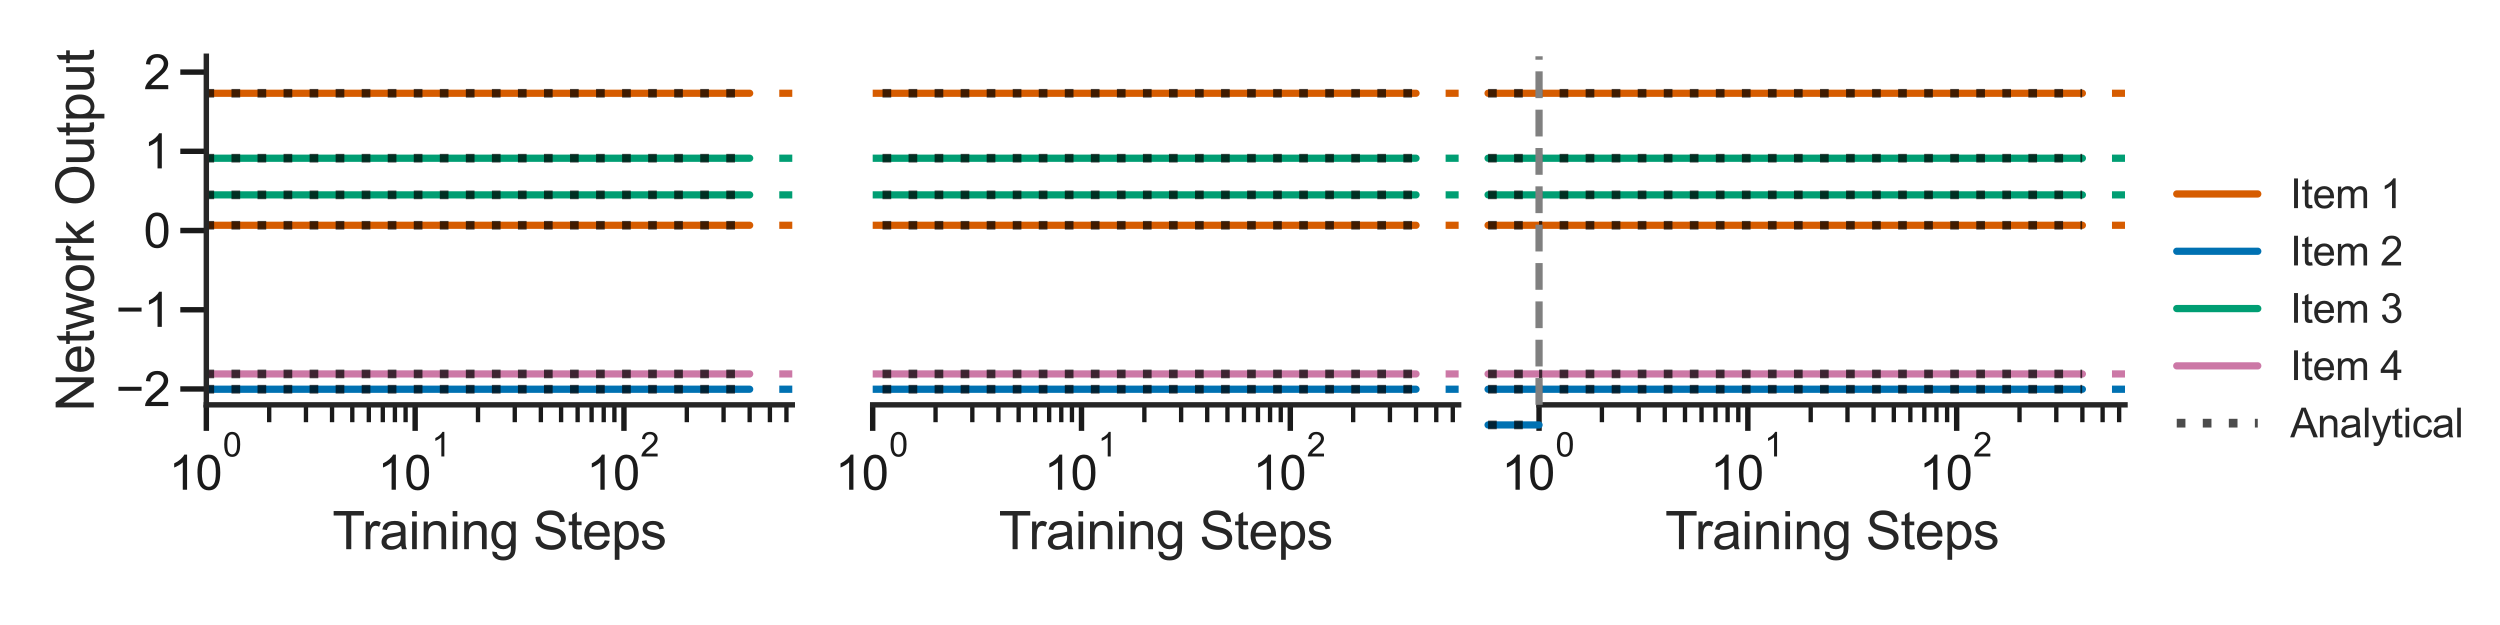 <?xml version="1.0" encoding="utf-8" standalone="no"?>
<!DOCTYPE svg PUBLIC "-//W3C//DTD SVG 1.1//EN"
  "http://www.w3.org/Graphics/SVG/1.1/DTD/svg11.dtd">
<svg xmlns:xlink="http://www.w3.org/1999/xlink" width="864pt" height="216pt" viewBox="0 0 864 216" xmlns="http://www.w3.org/2000/svg" version="1.1">
 <defs>
  <style type="text/css">*{stroke-linejoin: round; stroke-linecap: butt}</style>
 </defs>
 <g id="figure_1">
  <g id="patch_1">
   <path d="M 0 216 
L 864 216 
L 864 0 
L 0 0 
z
" style="fill: #ffffff"/>
  </g>
  <g id="axes_1">
   <g id="patch_2">
    <path d="M 71.31 139.905 
L 273.814 139.905 
L 273.814 19.44 
L 71.31 19.44 
z
" style="fill: #ffffff"/>
   </g>
   <g id="matplotlib.axis_1">
    <g id="xtick_1">
     <g id="line2d_1">
      <defs>
       <path id="mf8fc6a2fca" d="M 0 0 
L 0 9 
" style="stroke: #1a1a1a; stroke-width: 1.875"/>
      </defs>
      <g>
       <use xlink:href="#mf8fc6a2fca" x="71.31" y="139.905" style="fill: #1a1a1a; stroke: #1a1a1a; stroke-width: 1.875"/>
      </g>
     </g>
     <g id="text_1">
      <!-- $\mathdefault{10^{0}}$ -->
      <g style="fill: #1a1a1a" transform="translate(58.358 169.42) scale(0.165 -0.165)">
       <defs>
        <path id="ArialMT-31" d="M 2384 0 
L 1822 0 
L 1822 3584 
Q 1619 3391 1289 3197 
Q 959 3003 697 2906 
L 697 3450 
Q 1169 3672 1522 3987 
Q 1875 4303 2022 4600 
L 2384 4600 
L 2384 0 
z
" transform="scale(0.016)"/>
        <path id="ArialMT-30" d="M 266 2259 
Q 266 3072 433 3567 
Q 600 4063 929 4331 
Q 1259 4600 1759 4600 
Q 2128 4600 2406 4451 
Q 2684 4303 2865 4023 
Q 3047 3744 3150 3342 
Q 3253 2941 3253 2259 
Q 3253 1453 3087 958 
Q 2922 463 2592 192 
Q 2263 -78 1759 -78 
Q 1097 -78 719 397 
Q 266 969 266 2259 
z
M 844 2259 
Q 844 1131 1108 757 
Q 1372 384 1759 384 
Q 2147 384 2411 759 
Q 2675 1134 2675 2259 
Q 2675 3391 2411 3762 
Q 2147 4134 1753 4134 
Q 1366 4134 1134 3806 
Q 844 3388 844 2259 
z
" transform="scale(0.016)"/>
       </defs>
       <use xlink:href="#ArialMT-31" transform="translate(0 0.994)"/>
       <use xlink:href="#ArialMT-30" transform="translate(55.615 0.994)"/>
       <use xlink:href="#ArialMT-30" transform="translate(112.973 70.688) scale(0.7)"/>
      </g>
     </g>
    </g>
    <g id="xtick_2">
     <g id="line2d_2">
      <g>
       <use xlink:href="#mf8fc6a2fca" x="143.474" y="139.905" style="fill: #1a1a1a; stroke: #1a1a1a; stroke-width: 1.875"/>
      </g>
     </g>
     <g id="text_2">
      <!-- $\mathdefault{10^{1}}$ -->
      <g style="fill: #1a1a1a" transform="translate(130.521 169.42) scale(0.165 -0.165)">
       <use xlink:href="#ArialMT-31" transform="translate(0 0.994)"/>
       <use xlink:href="#ArialMT-30" transform="translate(55.615 0.994)"/>
       <use xlink:href="#ArialMT-31" transform="translate(112.973 70.688) scale(0.7)"/>
      </g>
     </g>
    </g>
    <g id="xtick_3">
     <g id="line2d_3">
      <g>
       <use xlink:href="#mf8fc6a2fca" x="215.637" y="139.905" style="fill: #1a1a1a; stroke: #1a1a1a; stroke-width: 1.875"/>
      </g>
     </g>
     <g id="text_3">
      <!-- $\mathdefault{10^{2}}$ -->
      <g style="fill: #1a1a1a" transform="translate(202.685 169.42) scale(0.165 -0.165)">
       <defs>
        <path id="ArialMT-32" d="M 3222 541 
L 3222 0 
L 194 0 
Q 188 203 259 391 
Q 375 700 629 1000 
Q 884 1300 1366 1694 
Q 2113 2306 2375 2664 
Q 2638 3022 2638 3341 
Q 2638 3675 2398 3904 
Q 2159 4134 1775 4134 
Q 1369 4134 1125 3890 
Q 881 3647 878 3216 
L 300 3275 
Q 359 3922 746 4261 
Q 1134 4600 1788 4600 
Q 2447 4600 2831 4234 
Q 3216 3869 3216 3328 
Q 3216 3053 3103 2787 
Q 2991 2522 2730 2228 
Q 2469 1934 1863 1422 
Q 1356 997 1212 845 
Q 1069 694 975 541 
L 3222 541 
z
" transform="scale(0.016)"/>
       </defs>
       <use xlink:href="#ArialMT-31" transform="translate(0 0.994)"/>
       <use xlink:href="#ArialMT-30" transform="translate(55.615 0.994)"/>
       <use xlink:href="#ArialMT-32" transform="translate(112.973 70.688) scale(0.7)"/>
      </g>
     </g>
    </g>
    <g id="xtick_4">
     <g id="line2d_4">
      <defs>
       <path id="m75730d69ac" d="M 0 0 
L 0 6 
" style="stroke: #1a1a1a; stroke-width: 1.5"/>
      </defs>
      <g>
       <use xlink:href="#m75730d69ac" x="93.033" y="139.905" style="fill: #1a1a1a; stroke: #1a1a1a; stroke-width: 1.5"/>
      </g>
     </g>
    </g>
    <g id="xtick_5">
     <g id="line2d_5">
      <g>
       <use xlink:href="#m75730d69ac" x="105.741" y="139.905" style="fill: #1a1a1a; stroke: #1a1a1a; stroke-width: 1.5"/>
      </g>
     </g>
    </g>
    <g id="xtick_6">
     <g id="line2d_6">
      <g>
       <use xlink:href="#m75730d69ac" x="114.757" y="139.905" style="fill: #1a1a1a; stroke: #1a1a1a; stroke-width: 1.5"/>
      </g>
     </g>
    </g>
    <g id="xtick_7">
     <g id="line2d_7">
      <g>
       <use xlink:href="#m75730d69ac" x="121.75" y="139.905" style="fill: #1a1a1a; stroke: #1a1a1a; stroke-width: 1.5"/>
      </g>
     </g>
    </g>
    <g id="xtick_8">
     <g id="line2d_8">
      <g>
       <use xlink:href="#m75730d69ac" x="127.464" y="139.905" style="fill: #1a1a1a; stroke: #1a1a1a; stroke-width: 1.5"/>
      </g>
     </g>
    </g>
    <g id="xtick_9">
     <g id="line2d_9">
      <g>
       <use xlink:href="#m75730d69ac" x="132.295" y="139.905" style="fill: #1a1a1a; stroke: #1a1a1a; stroke-width: 1.5"/>
      </g>
     </g>
    </g>
    <g id="xtick_10">
     <g id="line2d_10">
      <g>
       <use xlink:href="#m75730d69ac" x="136.48" y="139.905" style="fill: #1a1a1a; stroke: #1a1a1a; stroke-width: 1.5"/>
      </g>
     </g>
    </g>
    <g id="xtick_11">
     <g id="line2d_11">
      <g>
       <use xlink:href="#m75730d69ac" x="140.172" y="139.905" style="fill: #1a1a1a; stroke: #1a1a1a; stroke-width: 1.5"/>
      </g>
     </g>
    </g>
    <g id="xtick_12">
     <g id="line2d_12">
      <g>
       <use xlink:href="#m75730d69ac" x="165.197" y="139.905" style="fill: #1a1a1a; stroke: #1a1a1a; stroke-width: 1.5"/>
      </g>
     </g>
    </g>
    <g id="xtick_13">
     <g id="line2d_13">
      <g>
       <use xlink:href="#m75730d69ac" x="177.905" y="139.905" style="fill: #1a1a1a; stroke: #1a1a1a; stroke-width: 1.5"/>
      </g>
     </g>
    </g>
    <g id="xtick_14">
     <g id="line2d_14">
      <g>
       <use xlink:href="#m75730d69ac" x="186.921" y="139.905" style="fill: #1a1a1a; stroke: #1a1a1a; stroke-width: 1.5"/>
      </g>
     </g>
    </g>
    <g id="xtick_15">
     <g id="line2d_15">
      <g>
       <use xlink:href="#m75730d69ac" x="193.914" y="139.905" style="fill: #1a1a1a; stroke: #1a1a1a; stroke-width: 1.5"/>
      </g>
     </g>
    </g>
    <g id="xtick_16">
     <g id="line2d_16">
      <g>
       <use xlink:href="#m75730d69ac" x="199.628" y="139.905" style="fill: #1a1a1a; stroke: #1a1a1a; stroke-width: 1.5"/>
      </g>
     </g>
    </g>
    <g id="xtick_17">
     <g id="line2d_17">
      <g>
       <use xlink:href="#m75730d69ac" x="204.459" y="139.905" style="fill: #1a1a1a; stroke: #1a1a1a; stroke-width: 1.5"/>
      </g>
     </g>
    </g>
    <g id="xtick_18">
     <g id="line2d_18">
      <g>
       <use xlink:href="#m75730d69ac" x="208.644" y="139.905" style="fill: #1a1a1a; stroke: #1a1a1a; stroke-width: 1.5"/>
      </g>
     </g>
    </g>
    <g id="xtick_19">
     <g id="line2d_19">
      <g>
       <use xlink:href="#m75730d69ac" x="212.335" y="139.905" style="fill: #1a1a1a; stroke: #1a1a1a; stroke-width: 1.5"/>
      </g>
     </g>
    </g>
    <g id="xtick_20">
     <g id="line2d_20">
      <g>
       <use xlink:href="#m75730d69ac" x="237.361" y="139.905" style="fill: #1a1a1a; stroke: #1a1a1a; stroke-width: 1.5"/>
      </g>
     </g>
    </g>
    <g id="xtick_21">
     <g id="line2d_21">
      <g>
       <use xlink:href="#m75730d69ac" x="250.068" y="139.905" style="fill: #1a1a1a; stroke: #1a1a1a; stroke-width: 1.5"/>
      </g>
     </g>
    </g>
    <g id="xtick_22">
     <g id="line2d_22">
      <g>
       <use xlink:href="#m75730d69ac" x="259.084" y="139.905" style="fill: #1a1a1a; stroke: #1a1a1a; stroke-width: 1.5"/>
      </g>
     </g>
    </g>
    <g id="xtick_23">
     <g id="line2d_23">
      <g>
       <use xlink:href="#m75730d69ac" x="266.078" y="139.905" style="fill: #1a1a1a; stroke: #1a1a1a; stroke-width: 1.5"/>
      </g>
     </g>
    </g>
    <g id="xtick_24">
     <g id="line2d_24">
      <g>
       <use xlink:href="#m75730d69ac" x="271.792" y="139.905" style="fill: #1a1a1a; stroke: #1a1a1a; stroke-width: 1.5"/>
      </g>
     </g>
    </g>
    <g id="text_4">
     <!-- Training Steps -->
     <g style="fill: #262626" transform="translate(114.874 189.803) scale(0.18 -0.18)">
      <defs>
       <path id="ArialMT-54" d="M 1659 0 
L 1659 4041 
L 150 4041 
L 150 4581 
L 3781 4581 
L 3781 4041 
L 2266 4041 
L 2266 0 
L 1659 0 
z
" transform="scale(0.016)"/>
       <path id="ArialMT-72" d="M 416 0 
L 416 3319 
L 922 3319 
L 922 2816 
Q 1116 3169 1280 3281 
Q 1444 3394 1641 3394 
Q 1925 3394 2219 3213 
L 2025 2691 
Q 1819 2813 1613 2813 
Q 1428 2813 1281 2702 
Q 1134 2591 1072 2394 
Q 978 2094 978 1738 
L 978 0 
L 416 0 
z
" transform="scale(0.016)"/>
       <path id="ArialMT-61" d="M 2588 409 
Q 2275 144 1986 34 
Q 1697 -75 1366 -75 
Q 819 -75 525 192 
Q 231 459 231 875 
Q 231 1119 342 1320 
Q 453 1522 633 1644 
Q 813 1766 1038 1828 
Q 1203 1872 1538 1913 
Q 2219 1994 2541 2106 
Q 2544 2222 2544 2253 
Q 2544 2597 2384 2738 
Q 2169 2928 1744 2928 
Q 1347 2928 1158 2789 
Q 969 2650 878 2297 
L 328 2372 
Q 403 2725 575 2942 
Q 747 3159 1072 3276 
Q 1397 3394 1825 3394 
Q 2250 3394 2515 3294 
Q 2781 3194 2906 3042 
Q 3031 2891 3081 2659 
Q 3109 2516 3109 2141 
L 3109 1391 
Q 3109 606 3145 398 
Q 3181 191 3288 0 
L 2700 0 
Q 2613 175 2588 409 
z
M 2541 1666 
Q 2234 1541 1622 1453 
Q 1275 1403 1131 1340 
Q 988 1278 909 1158 
Q 831 1038 831 891 
Q 831 666 1001 516 
Q 1172 366 1500 366 
Q 1825 366 2078 508 
Q 2331 650 2450 897 
Q 2541 1088 2541 1459 
L 2541 1666 
z
" transform="scale(0.016)"/>
       <path id="ArialMT-69" d="M 425 3934 
L 425 4581 
L 988 4581 
L 988 3934 
L 425 3934 
z
M 425 0 
L 425 3319 
L 988 3319 
L 988 0 
L 425 0 
z
" transform="scale(0.016)"/>
       <path id="ArialMT-6e" d="M 422 0 
L 422 3319 
L 928 3319 
L 928 2847 
Q 1294 3394 1984 3394 
Q 2284 3394 2536 3286 
Q 2788 3178 2913 3003 
Q 3038 2828 3088 2588 
Q 3119 2431 3119 2041 
L 3119 0 
L 2556 0 
L 2556 2019 
Q 2556 2363 2490 2533 
Q 2425 2703 2258 2804 
Q 2091 2906 1866 2906 
Q 1506 2906 1245 2678 
Q 984 2450 984 1813 
L 984 0 
L 422 0 
z
" transform="scale(0.016)"/>
       <path id="ArialMT-67" d="M 319 -275 
L 866 -356 
Q 900 -609 1056 -725 
Q 1266 -881 1628 -881 
Q 2019 -881 2231 -725 
Q 2444 -569 2519 -288 
Q 2563 -116 2559 434 
Q 2191 0 1641 0 
Q 956 0 581 494 
Q 206 988 206 1678 
Q 206 2153 378 2554 
Q 550 2956 876 3175 
Q 1203 3394 1644 3394 
Q 2231 3394 2613 2919 
L 2613 3319 
L 3131 3319 
L 3131 450 
Q 3131 -325 2973 -648 
Q 2816 -972 2473 -1159 
Q 2131 -1347 1631 -1347 
Q 1038 -1347 672 -1080 
Q 306 -813 319 -275 
z
M 784 1719 
Q 784 1066 1043 766 
Q 1303 466 1694 466 
Q 2081 466 2343 764 
Q 2606 1063 2606 1700 
Q 2606 2309 2336 2618 
Q 2066 2928 1684 2928 
Q 1309 2928 1046 2623 
Q 784 2319 784 1719 
z
" transform="scale(0.016)"/>
       <path id="ArialMT-20" transform="scale(0.016)"/>
       <path id="ArialMT-53" d="M 288 1472 
L 859 1522 
Q 900 1178 1048 958 
Q 1197 738 1509 602 
Q 1822 466 2213 466 
Q 2559 466 2825 569 
Q 3091 672 3220 851 
Q 3350 1031 3350 1244 
Q 3350 1459 3225 1620 
Q 3100 1781 2813 1891 
Q 2628 1963 1997 2114 
Q 1366 2266 1113 2400 
Q 784 2572 623 2826 
Q 463 3081 463 3397 
Q 463 3744 659 4045 
Q 856 4347 1234 4503 
Q 1613 4659 2075 4659 
Q 2584 4659 2973 4495 
Q 3363 4331 3572 4012 
Q 3781 3694 3797 3291 
L 3216 3247 
Q 3169 3681 2898 3903 
Q 2628 4125 2100 4125 
Q 1550 4125 1298 3923 
Q 1047 3722 1047 3438 
Q 1047 3191 1225 3031 
Q 1400 2872 2139 2705 
Q 2878 2538 3153 2413 
Q 3553 2228 3743 1945 
Q 3934 1663 3934 1294 
Q 3934 928 3725 604 
Q 3516 281 3123 101 
Q 2731 -78 2241 -78 
Q 1619 -78 1198 103 
Q 778 284 539 648 
Q 300 1013 288 1472 
z
" transform="scale(0.016)"/>
       <path id="ArialMT-74" d="M 1650 503 
L 1731 6 
Q 1494 -44 1306 -44 
Q 1000 -44 831 53 
Q 663 150 594 308 
Q 525 466 525 972 
L 525 2881 
L 113 2881 
L 113 3319 
L 525 3319 
L 525 4141 
L 1084 4478 
L 1084 3319 
L 1650 3319 
L 1650 2881 
L 1084 2881 
L 1084 941 
Q 1084 700 1114 631 
Q 1144 563 1211 522 
Q 1278 481 1403 481 
Q 1497 481 1650 503 
z
" transform="scale(0.016)"/>
       <path id="ArialMT-65" d="M 2694 1069 
L 3275 997 
Q 3138 488 2766 206 
Q 2394 -75 1816 -75 
Q 1088 -75 661 373 
Q 234 822 234 1631 
Q 234 2469 665 2931 
Q 1097 3394 1784 3394 
Q 2450 3394 2872 2941 
Q 3294 2488 3294 1666 
Q 3294 1616 3291 1516 
L 816 1516 
Q 847 969 1125 678 
Q 1403 388 1819 388 
Q 2128 388 2347 550 
Q 2566 713 2694 1069 
z
M 847 1978 
L 2700 1978 
Q 2663 2397 2488 2606 
Q 2219 2931 1791 2931 
Q 1403 2931 1139 2672 
Q 875 2413 847 1978 
z
" transform="scale(0.016)"/>
       <path id="ArialMT-70" d="M 422 -1272 
L 422 3319 
L 934 3319 
L 934 2888 
Q 1116 3141 1344 3267 
Q 1572 3394 1897 3394 
Q 2322 3394 2647 3175 
Q 2972 2956 3137 2557 
Q 3303 2159 3303 1684 
Q 3303 1175 3120 767 
Q 2938 359 2589 142 
Q 2241 -75 1856 -75 
Q 1575 -75 1351 44 
Q 1128 163 984 344 
L 984 -1272 
L 422 -1272 
z
M 931 1641 
Q 931 1000 1190 694 
Q 1450 388 1819 388 
Q 2194 388 2461 705 
Q 2728 1022 2728 1688 
Q 2728 2322 2467 2637 
Q 2206 2953 1844 2953 
Q 1484 2953 1207 2617 
Q 931 2281 931 1641 
z
" transform="scale(0.016)"/>
       <path id="ArialMT-73" d="M 197 991 
L 753 1078 
Q 800 744 1014 566 
Q 1228 388 1613 388 
Q 2000 388 2187 545 
Q 2375 703 2375 916 
Q 2375 1106 2209 1216 
Q 2094 1291 1634 1406 
Q 1016 1563 777 1677 
Q 538 1791 414 1992 
Q 291 2194 291 2438 
Q 291 2659 392 2848 
Q 494 3038 669 3163 
Q 800 3259 1026 3326 
Q 1253 3394 1513 3394 
Q 1903 3394 2198 3281 
Q 2494 3169 2634 2976 
Q 2775 2784 2828 2463 
L 2278 2388 
Q 2241 2644 2061 2787 
Q 1881 2931 1553 2931 
Q 1166 2931 1000 2803 
Q 834 2675 834 2503 
Q 834 2394 903 2306 
Q 972 2216 1119 2156 
Q 1203 2125 1616 2013 
Q 2213 1853 2448 1751 
Q 2684 1650 2818 1456 
Q 2953 1263 2953 975 
Q 2953 694 2789 445 
Q 2625 197 2315 61 
Q 2006 -75 1616 -75 
Q 969 -75 630 194 
Q 291 463 197 991 
z
" transform="scale(0.016)"/>
      </defs>
      <use xlink:href="#ArialMT-54"/>
      <use xlink:href="#ArialMT-72" x="57.334"/>
      <use xlink:href="#ArialMT-61" x="90.635"/>
      <use xlink:href="#ArialMT-69" x="146.25"/>
      <use xlink:href="#ArialMT-6e" x="168.467"/>
      <use xlink:href="#ArialMT-69" x="224.082"/>
      <use xlink:href="#ArialMT-6e" x="246.299"/>
      <use xlink:href="#ArialMT-67" x="301.914"/>
      <use xlink:href="#ArialMT-20" x="357.529"/>
      <use xlink:href="#ArialMT-53" x="385.312"/>
      <use xlink:href="#ArialMT-74" x="452.012"/>
      <use xlink:href="#ArialMT-65" x="479.795"/>
      <use xlink:href="#ArialMT-70" x="535.41"/>
      <use xlink:href="#ArialMT-73" x="591.025"/>
     </g>
    </g>
   </g>
   <g id="matplotlib.axis_2">
    <g id="ytick_1">
     <g id="line2d_25">
      <defs>
       <path id="m8d10bce11f" d="M 0 0 
L -9 0 
" style="stroke: #1a1a1a; stroke-width: 1.875"/>
      </defs>
      <g>
       <use xlink:href="#m8d10bce11f" x="71.31" y="134.429" style="fill: #1a1a1a; stroke: #1a1a1a; stroke-width: 1.875"/>
      </g>
     </g>
     <g id="text_5">
      <!-- −2 -->
      <g style="fill: #1a1a1a" transform="translate(39.997 140.334) scale(0.165 -0.165)">
       <defs>
        <path id="ArialMT-2212" d="M 3381 1997 
L 356 1997 
L 356 2522 
L 3381 2522 
L 3381 1997 
z
" transform="scale(0.016)"/>
       </defs>
       <use xlink:href="#ArialMT-2212"/>
       <use xlink:href="#ArialMT-32" x="58.398"/>
      </g>
     </g>
    </g>
    <g id="ytick_2">
     <g id="line2d_26">
      <g>
       <use xlink:href="#m8d10bce11f" x="71.31" y="107.051" style="fill: #1a1a1a; stroke: #1a1a1a; stroke-width: 1.875"/>
      </g>
     </g>
     <g id="text_6">
      <!-- −1 -->
      <g style="fill: #1a1a1a" transform="translate(39.997 112.956) scale(0.165 -0.165)">
       <use xlink:href="#ArialMT-2212"/>
       <use xlink:href="#ArialMT-31" x="58.398"/>
      </g>
     </g>
    </g>
    <g id="ytick_3">
     <g id="line2d_27">
      <g>
       <use xlink:href="#m8d10bce11f" x="71.31" y="79.672" style="fill: #1a1a1a; stroke: #1a1a1a; stroke-width: 1.875"/>
      </g>
     </g>
     <g id="text_7">
      <!-- 0 -->
      <g style="fill: #1a1a1a" transform="translate(49.634 85.577) scale(0.165 -0.165)">
       <use xlink:href="#ArialMT-30"/>
      </g>
     </g>
    </g>
    <g id="ytick_4">
     <g id="line2d_28">
      <g>
       <use xlink:href="#m8d10bce11f" x="71.31" y="52.294" style="fill: #1a1a1a; stroke: #1a1a1a; stroke-width: 1.875"/>
      </g>
     </g>
     <g id="text_8">
      <!-- 1 -->
      <g style="fill: #1a1a1a" transform="translate(49.634 58.199) scale(0.165 -0.165)">
       <use xlink:href="#ArialMT-31"/>
      </g>
     </g>
    </g>
    <g id="ytick_5">
     <g id="line2d_29">
      <g>
       <use xlink:href="#m8d10bce11f" x="71.31" y="24.916" style="fill: #1a1a1a; stroke: #1a1a1a; stroke-width: 1.875"/>
      </g>
     </g>
     <g id="text_9">
      <!-- 2 -->
      <g style="fill: #1a1a1a" transform="translate(49.634 30.821) scale(0.165 -0.165)">
       <use xlink:href="#ArialMT-32"/>
      </g>
     </g>
    </g>
    <g id="text_10">
     <!-- Network Output -->
     <g style="fill: #262626" transform="translate(32.42 142.194) rotate(-90) scale(0.18 -0.18)">
      <defs>
       <path id="ArialMT-4e" d="M 488 0 
L 488 4581 
L 1109 4581 
L 3516 984 
L 3516 4581 
L 4097 4581 
L 4097 0 
L 3475 0 
L 1069 3600 
L 1069 0 
L 488 0 
z
" transform="scale(0.016)"/>
       <path id="ArialMT-77" d="M 1034 0 
L 19 3319 
L 600 3319 
L 1128 1403 
L 1325 691 
Q 1338 744 1497 1375 
L 2025 3319 
L 2603 3319 
L 3100 1394 
L 3266 759 
L 3456 1400 
L 4025 3319 
L 4572 3319 
L 3534 0 
L 2950 0 
L 2422 1988 
L 2294 2553 
L 1622 0 
L 1034 0 
z
" transform="scale(0.016)"/>
       <path id="ArialMT-6f" d="M 213 1659 
Q 213 2581 725 3025 
Q 1153 3394 1769 3394 
Q 2453 3394 2887 2945 
Q 3322 2497 3322 1706 
Q 3322 1066 3130 698 
Q 2938 331 2570 128 
Q 2203 -75 1769 -75 
Q 1072 -75 642 372 
Q 213 819 213 1659 
z
M 791 1659 
Q 791 1022 1069 705 
Q 1347 388 1769 388 
Q 2188 388 2466 706 
Q 2744 1025 2744 1678 
Q 2744 2294 2464 2611 
Q 2184 2928 1769 2928 
Q 1347 2928 1069 2612 
Q 791 2297 791 1659 
z
" transform="scale(0.016)"/>
       <path id="ArialMT-6b" d="M 425 0 
L 425 4581 
L 988 4581 
L 988 1969 
L 2319 3319 
L 3047 3319 
L 1778 2088 
L 3175 0 
L 2481 0 
L 1384 1697 
L 988 1316 
L 988 0 
L 425 0 
z
" transform="scale(0.016)"/>
       <path id="ArialMT-4f" d="M 309 2231 
Q 309 3372 921 4017 
Q 1534 4663 2503 4663 
Q 3138 4663 3647 4359 
Q 4156 4056 4423 3514 
Q 4691 2972 4691 2284 
Q 4691 1588 4409 1038 
Q 4128 488 3612 205 
Q 3097 -78 2500 -78 
Q 1853 -78 1343 234 
Q 834 547 571 1087 
Q 309 1628 309 2231 
z
M 934 2222 
Q 934 1394 1379 917 
Q 1825 441 2497 441 
Q 3181 441 3623 922 
Q 4066 1403 4066 2288 
Q 4066 2847 3877 3264 
Q 3688 3681 3323 3911 
Q 2959 4141 2506 4141 
Q 1863 4141 1398 3698 
Q 934 3256 934 2222 
z
" transform="scale(0.016)"/>
       <path id="ArialMT-75" d="M 2597 0 
L 2597 488 
Q 2209 -75 1544 -75 
Q 1250 -75 995 37 
Q 741 150 617 320 
Q 494 491 444 738 
Q 409 903 409 1263 
L 409 3319 
L 972 3319 
L 972 1478 
Q 972 1038 1006 884 
Q 1059 663 1231 536 
Q 1403 409 1656 409 
Q 1909 409 2131 539 
Q 2353 669 2445 892 
Q 2538 1116 2538 1541 
L 2538 3319 
L 3100 3319 
L 3100 0 
L 2597 0 
z
" transform="scale(0.016)"/>
      </defs>
      <use xlink:href="#ArialMT-4e"/>
      <use xlink:href="#ArialMT-65" x="72.217"/>
      <use xlink:href="#ArialMT-74" x="127.832"/>
      <use xlink:href="#ArialMT-77" x="155.615"/>
      <use xlink:href="#ArialMT-6f" x="227.832"/>
      <use xlink:href="#ArialMT-72" x="283.447"/>
      <use xlink:href="#ArialMT-6b" x="316.748"/>
      <use xlink:href="#ArialMT-20" x="366.748"/>
      <use xlink:href="#ArialMT-4f" x="394.531"/>
      <use xlink:href="#ArialMT-75" x="472.314"/>
      <use xlink:href="#ArialMT-74" x="527.93"/>
      <use xlink:href="#ArialMT-70" x="555.713"/>
      <use xlink:href="#ArialMT-75" x="611.328"/>
      <use xlink:href="#ArialMT-74" x="666.943"/>
     </g>
    </g>
   </g>
   <g id="PathCollection_1">
    <defs>
     <path id="m798f738003" d="M 4.5 0 
L -4.5 -0 
" style="stroke: #d65c00; stroke-width: 2.5"/>
    </defs>
    <g clip-path="url(#p0656facfa1)">
     <use xlink:href="#m798f738003" x="273.814" y="77.856" style="fill: #d65c00; stroke: #d65c00; stroke-width: 2.5"/>
    </g>
   </g>
   <g id="PathCollection_2">
    <g clip-path="url(#p0656facfa1)">
     <use xlink:href="#m798f738003" x="273.814" y="32.228" style="fill: #d65c00; stroke: #d65c00; stroke-width: 2.5"/>
    </g>
   </g>
   <g id="PathCollection_3">
    <defs>
     <path id="m73658629ed" d="M 4.5 0 
L -4.5 -0 
" style="stroke: #0071b2; stroke-width: 2.5"/>
    </defs>
    <g clip-path="url(#p0656facfa1)">
     <use xlink:href="#m73658629ed" x="273.814" y="134.52" style="fill: #0071b2; stroke: #0071b2; stroke-width: 2.5"/>
    </g>
   </g>
   <g id="PathCollection_4">
    <g clip-path="url(#p0656facfa1)">
     <use xlink:href="#m73658629ed" x="273.814" y="146.863" style="fill: #0071b2; stroke: #0071b2; stroke-width: 2.5"/>
    </g>
   </g>
   <g id="PathCollection_5">
    <defs>
     <path id="me5991267f3" d="M 4.5 0 
L -4.5 -0 
" style="stroke: #009e73; stroke-width: 2.5"/>
    </defs>
    <g clip-path="url(#p0656facfa1)">
     <use xlink:href="#me5991267f3" x="273.814" y="67.341" style="fill: #009e73; stroke: #009e73; stroke-width: 2.5"/>
    </g>
   </g>
   <g id="PathCollection_6">
    <g clip-path="url(#p0656facfa1)">
     <use xlink:href="#me5991267f3" x="273.814" y="54.682" style="fill: #009e73; stroke: #009e73; stroke-width: 2.5"/>
    </g>
   </g>
   <g id="PathCollection_7">
    <defs>
     <path id="m26c93d4d8b" d="M 4.5 0 
L -4.5 -0 
" style="stroke: #cc78a6; stroke-width: 2.5"/>
    </defs>
    <g clip-path="url(#p0656facfa1)">
     <use xlink:href="#m26c93d4d8b" x="273.814" y="129.234" style="fill: #cc78a6; stroke: #cc78a6; stroke-width: 2.5"/>
    </g>
   </g>
   <g id="PathCollection_8">
    <g clip-path="url(#p0656facfa1)">
     <use xlink:href="#m26c93d4d8b" x="273.814" y="217.166" style="fill: #cc78a6; stroke: #cc78a6; stroke-width: 2.5"/>
    </g>
   </g>
   <g id="line2d_30">
    <path d="M -1 77.856 
L 259.084 77.856 
L 259.084 77.856 
" clip-path="url(#p0656facfa1)" style="fill: none; stroke: #d65c00; stroke-width: 2.5; stroke-linecap: round"/>
   </g>
   <g id="line2d_31">
    <path d="M -1 32.228 
L 259.084 32.228 
L 259.084 32.228 
" clip-path="url(#p0656facfa1)" style="fill: none; stroke: #d65c00; stroke-width: 2.5; stroke-linecap: round"/>
   </g>
   <g id="line2d_32">
    <path d="M -1 134.52 
L 259.084 134.52 
L 259.084 134.52 
" clip-path="url(#p0656facfa1)" style="fill: none; stroke: #0071b2; stroke-width: 2.5; stroke-linecap: round"/>
   </g>
   <g id="line2d_33">
    <path d="M -1 146.863 
L 259.084 146.863 
L 259.084 146.863 
" clip-path="url(#p0656facfa1)" style="fill: none; stroke: #0071b2; stroke-width: 2.5; stroke-linecap: round"/>
   </g>
   <g id="line2d_34">
    <path d="M -1 67.341 
L 259.084 67.341 
L 259.084 67.341 
" clip-path="url(#p0656facfa1)" style="fill: none; stroke: #009e73; stroke-width: 2.5; stroke-linecap: round"/>
   </g>
   <g id="line2d_35">
    <path d="M -1 54.682 
L 259.084 54.682 
L 259.084 54.682 
" clip-path="url(#p0656facfa1)" style="fill: none; stroke: #009e73; stroke-width: 2.5; stroke-linecap: round"/>
   </g>
   <g id="line2d_36">
    <path d="M -1 129.234 
L 259.084 129.234 
L 259.084 129.234 
" clip-path="url(#p0656facfa1)" style="fill: none; stroke: #cc78a6; stroke-width: 2.5; stroke-linecap: round"/>
   </g>
   <g id="line2d_37">
    <path d="M 0 0 
" clip-path="url(#p0656facfa1)" style="fill: none; stroke: #cc78a6; stroke-width: 2.5; stroke-linecap: round"/>
   </g>
   <g id="line2d_38">
    <path d="M -1 77.856 
L 259.006 77.856 
L 259.006 77.856 
" clip-path="url(#p0656facfa1)" style="fill: none; stroke-dasharray: 3,6; stroke-dashoffset: 0; stroke: #000000; stroke-opacity: 0.7; stroke-width: 3"/>
   </g>
   <g id="line2d_39">
    <path d="M -1 134.52 
L 259.006 134.52 
L 259.006 134.52 
" clip-path="url(#p0656facfa1)" style="fill: none; stroke-dasharray: 3,6; stroke-dashoffset: 0; stroke: #000000; stroke-opacity: 0.7; stroke-width: 3"/>
   </g>
   <g id="line2d_40">
    <path d="M -1 67.341 
L 259.006 67.341 
L 259.006 67.341 
" clip-path="url(#p0656facfa1)" style="fill: none; stroke-dasharray: 3,6; stroke-dashoffset: 0; stroke: #000000; stroke-opacity: 0.7; stroke-width: 3"/>
   </g>
   <g id="line2d_41">
    <path d="M -1 129.234 
L 259.006 129.234 
L 259.006 129.234 
" clip-path="url(#p0656facfa1)" style="fill: none; stroke-dasharray: 3,6; stroke-dashoffset: 0; stroke: #000000; stroke-opacity: 0.7; stroke-width: 3"/>
   </g>
   <g id="line2d_42">
    <path d="M -1 32.228 
L 259.006 32.228 
L 259.006 32.228 
" clip-path="url(#p0656facfa1)" style="fill: none; stroke-dasharray: 3,6; stroke-dashoffset: 0; stroke: #000000; stroke-opacity: 0.7; stroke-width: 3"/>
   </g>
   <g id="line2d_43">
    <path d="M -1 146.863 
L 259.006 146.863 
L 259.006 146.863 
" clip-path="url(#p0656facfa1)" style="fill: none; stroke-dasharray: 3,6; stroke-dashoffset: 0; stroke: #000000; stroke-opacity: 0.7; stroke-width: 3"/>
   </g>
   <g id="line2d_44">
    <path d="M -1 54.682 
L 259.006 54.682 
L 259.006 54.682 
" clip-path="url(#p0656facfa1)" style="fill: none; stroke-dasharray: 3,6; stroke-dashoffset: 0; stroke: #000000; stroke-opacity: 0.7; stroke-width: 3"/>
   </g>
   <g id="line2d_45">
    <path d="M 0 0 
" clip-path="url(#p0656facfa1)" style="fill: none; stroke-dasharray: 3,6; stroke-dashoffset: 0; stroke: #000000; stroke-opacity: 0.7; stroke-width: 3"/>
   </g>
   <g id="patch_3">
    <path d="M 71.31 139.905 
L 71.31 19.44 
" style="fill: none; stroke: #262626; stroke-width: 1.875; stroke-linejoin: miter; stroke-linecap: square"/>
   </g>
   <g id="patch_4">
    <path d="M 71.31 139.905 
L 273.814 139.905 
" style="fill: none; stroke: #262626; stroke-width: 1.875; stroke-linejoin: miter; stroke-linecap: square"/>
   </g>
  </g>
  <g id="axes_2">
   <g id="patch_5">
    <path d="M 301.603 139.905 
L 504.107 139.905 
L 504.107 19.44 
L 301.603 19.44 
z
" style="fill: #ffffff"/>
   </g>
   <g id="matplotlib.axis_3">
    <g id="xtick_25">
     <g id="line2d_46">
      <g>
       <use xlink:href="#mf8fc6a2fca" x="301.603" y="139.905" style="fill: #1a1a1a; stroke: #1a1a1a; stroke-width: 1.875"/>
      </g>
     </g>
     <g id="text_11">
      <!-- $\mathdefault{10^{0}}$ -->
      <g style="fill: #1a1a1a" transform="translate(288.65 169.42) scale(0.165 -0.165)">
       <use xlink:href="#ArialMT-31" transform="translate(0 0.994)"/>
       <use xlink:href="#ArialMT-30" transform="translate(55.615 0.994)"/>
       <use xlink:href="#ArialMT-30" transform="translate(112.973 70.688) scale(0.7)"/>
      </g>
     </g>
    </g>
    <g id="xtick_26">
     <g id="line2d_47">
      <g>
       <use xlink:href="#mf8fc6a2fca" x="373.767" y="139.905" style="fill: #1a1a1a; stroke: #1a1a1a; stroke-width: 1.875"/>
      </g>
     </g>
     <g id="text_12">
      <!-- $\mathdefault{10^{1}}$ -->
      <g style="fill: #1a1a1a" transform="translate(360.814 169.42) scale(0.165 -0.165)">
       <use xlink:href="#ArialMT-31" transform="translate(0 0.994)"/>
       <use xlink:href="#ArialMT-30" transform="translate(55.615 0.994)"/>
       <use xlink:href="#ArialMT-31" transform="translate(112.973 70.688) scale(0.7)"/>
      </g>
     </g>
    </g>
    <g id="xtick_27">
     <g id="line2d_48">
      <g>
       <use xlink:href="#mf8fc6a2fca" x="445.93" y="139.905" style="fill: #1a1a1a; stroke: #1a1a1a; stroke-width: 1.875"/>
      </g>
     </g>
     <g id="text_13">
      <!-- $\mathdefault{10^{2}}$ -->
      <g style="fill: #1a1a1a" transform="translate(432.978 169.42) scale(0.165 -0.165)">
       <use xlink:href="#ArialMT-31" transform="translate(0 0.994)"/>
       <use xlink:href="#ArialMT-30" transform="translate(55.615 0.994)"/>
       <use xlink:href="#ArialMT-32" transform="translate(112.973 70.688) scale(0.7)"/>
      </g>
     </g>
    </g>
    <g id="xtick_28">
     <g id="line2d_49">
      <g>
       <use xlink:href="#m75730d69ac" x="323.326" y="139.905" style="fill: #1a1a1a; stroke: #1a1a1a; stroke-width: 1.5"/>
      </g>
     </g>
    </g>
    <g id="xtick_29">
     <g id="line2d_50">
      <g>
       <use xlink:href="#m75730d69ac" x="336.034" y="139.905" style="fill: #1a1a1a; stroke: #1a1a1a; stroke-width: 1.5"/>
      </g>
     </g>
    </g>
    <g id="xtick_30">
     <g id="line2d_51">
      <g>
       <use xlink:href="#m75730d69ac" x="345.05" y="139.905" style="fill: #1a1a1a; stroke: #1a1a1a; stroke-width: 1.5"/>
      </g>
     </g>
    </g>
    <g id="xtick_31">
     <g id="line2d_52">
      <g>
       <use xlink:href="#m75730d69ac" x="352.043" y="139.905" style="fill: #1a1a1a; stroke: #1a1a1a; stroke-width: 1.5"/>
      </g>
     </g>
    </g>
    <g id="xtick_32">
     <g id="line2d_53">
      <g>
       <use xlink:href="#m75730d69ac" x="357.757" y="139.905" style="fill: #1a1a1a; stroke: #1a1a1a; stroke-width: 1.5"/>
      </g>
     </g>
    </g>
    <g id="xtick_33">
     <g id="line2d_54">
      <g>
       <use xlink:href="#m75730d69ac" x="362.588" y="139.905" style="fill: #1a1a1a; stroke: #1a1a1a; stroke-width: 1.5"/>
      </g>
     </g>
    </g>
    <g id="xtick_34">
     <g id="line2d_55">
      <g>
       <use xlink:href="#m75730d69ac" x="366.773" y="139.905" style="fill: #1a1a1a; stroke: #1a1a1a; stroke-width: 1.5"/>
      </g>
     </g>
    </g>
    <g id="xtick_35">
     <g id="line2d_56">
      <g>
       <use xlink:href="#m75730d69ac" x="370.465" y="139.905" style="fill: #1a1a1a; stroke: #1a1a1a; stroke-width: 1.5"/>
      </g>
     </g>
    </g>
    <g id="xtick_36">
     <g id="line2d_57">
      <g>
       <use xlink:href="#m75730d69ac" x="395.49" y="139.905" style="fill: #1a1a1a; stroke: #1a1a1a; stroke-width: 1.5"/>
      </g>
     </g>
    </g>
    <g id="xtick_37">
     <g id="line2d_58">
      <g>
       <use xlink:href="#m75730d69ac" x="408.197" y="139.905" style="fill: #1a1a1a; stroke: #1a1a1a; stroke-width: 1.5"/>
      </g>
     </g>
    </g>
    <g id="xtick_38">
     <g id="line2d_59">
      <g>
       <use xlink:href="#m75730d69ac" x="417.213" y="139.905" style="fill: #1a1a1a; stroke: #1a1a1a; stroke-width: 1.5"/>
      </g>
     </g>
    </g>
    <g id="xtick_39">
     <g id="line2d_60">
      <g>
       <use xlink:href="#m75730d69ac" x="424.207" y="139.905" style="fill: #1a1a1a; stroke: #1a1a1a; stroke-width: 1.5"/>
      </g>
     </g>
    </g>
    <g id="xtick_40">
     <g id="line2d_61">
      <g>
       <use xlink:href="#m75730d69ac" x="429.921" y="139.905" style="fill: #1a1a1a; stroke: #1a1a1a; stroke-width: 1.5"/>
      </g>
     </g>
    </g>
    <g id="xtick_41">
     <g id="line2d_62">
      <g>
       <use xlink:href="#m75730d69ac" x="434.752" y="139.905" style="fill: #1a1a1a; stroke: #1a1a1a; stroke-width: 1.5"/>
      </g>
     </g>
    </g>
    <g id="xtick_42">
     <g id="line2d_63">
      <g>
       <use xlink:href="#m75730d69ac" x="438.937" y="139.905" style="fill: #1a1a1a; stroke: #1a1a1a; stroke-width: 1.5"/>
      </g>
     </g>
    </g>
    <g id="xtick_43">
     <g id="line2d_64">
      <g>
       <use xlink:href="#m75730d69ac" x="442.628" y="139.905" style="fill: #1a1a1a; stroke: #1a1a1a; stroke-width: 1.5"/>
      </g>
     </g>
    </g>
    <g id="xtick_44">
     <g id="line2d_65">
      <g>
       <use xlink:href="#m75730d69ac" x="467.654" y="139.905" style="fill: #1a1a1a; stroke: #1a1a1a; stroke-width: 1.5"/>
      </g>
     </g>
    </g>
    <g id="xtick_45">
     <g id="line2d_66">
      <g>
       <use xlink:href="#m75730d69ac" x="480.361" y="139.905" style="fill: #1a1a1a; stroke: #1a1a1a; stroke-width: 1.5"/>
      </g>
     </g>
    </g>
    <g id="xtick_46">
     <g id="line2d_67">
      <g>
       <use xlink:href="#m75730d69ac" x="489.377" y="139.905" style="fill: #1a1a1a; stroke: #1a1a1a; stroke-width: 1.5"/>
      </g>
     </g>
    </g>
    <g id="xtick_47">
     <g id="line2d_68">
      <g>
       <use xlink:href="#m75730d69ac" x="496.371" y="139.905" style="fill: #1a1a1a; stroke: #1a1a1a; stroke-width: 1.5"/>
      </g>
     </g>
    </g>
    <g id="xtick_48">
     <g id="line2d_69">
      <g>
       <use xlink:href="#m75730d69ac" x="502.085" y="139.905" style="fill: #1a1a1a; stroke: #1a1a1a; stroke-width: 1.5"/>
      </g>
     </g>
    </g>
    <g id="text_14">
     <!-- Training Steps -->
     <g style="fill: #262626" transform="translate(345.166 189.803) scale(0.18 -0.18)">
      <use xlink:href="#ArialMT-54"/>
      <use xlink:href="#ArialMT-72" x="57.334"/>
      <use xlink:href="#ArialMT-61" x="90.635"/>
      <use xlink:href="#ArialMT-69" x="146.25"/>
      <use xlink:href="#ArialMT-6e" x="168.467"/>
      <use xlink:href="#ArialMT-69" x="224.082"/>
      <use xlink:href="#ArialMT-6e" x="246.299"/>
      <use xlink:href="#ArialMT-67" x="301.914"/>
      <use xlink:href="#ArialMT-20" x="357.529"/>
      <use xlink:href="#ArialMT-53" x="385.312"/>
      <use xlink:href="#ArialMT-74" x="452.012"/>
      <use xlink:href="#ArialMT-65" x="479.795"/>
      <use xlink:href="#ArialMT-70" x="535.41"/>
      <use xlink:href="#ArialMT-73" x="591.025"/>
     </g>
    </g>
   </g>
   <g id="matplotlib.axis_4"/>
   <g id="PathCollection_9">
    <g clip-path="url(#p1fd4f34bfd)">
     <use xlink:href="#m798f738003" x="504.107" y="77.856" style="fill: #d65c00; stroke: #d65c00; stroke-width: 2.5"/>
    </g>
   </g>
   <g id="PathCollection_10">
    <g clip-path="url(#p1fd4f34bfd)">
     <use xlink:href="#m798f738003" x="504.107" y="32.228" style="fill: #d65c00; stroke: #d65c00; stroke-width: 2.5"/>
    </g>
   </g>
   <g id="PathCollection_11">
    <g clip-path="url(#p1fd4f34bfd)">
     <use xlink:href="#m73658629ed" x="504.107" y="134.52" style="fill: #0071b2; stroke: #0071b2; stroke-width: 2.5"/>
    </g>
   </g>
   <g id="PathCollection_12">
    <g clip-path="url(#p1fd4f34bfd)">
     <use xlink:href="#m73658629ed" x="504.107" y="146.863" style="fill: #0071b2; stroke: #0071b2; stroke-width: 2.5"/>
    </g>
   </g>
   <g id="PathCollection_13">
    <g clip-path="url(#p1fd4f34bfd)">
     <use xlink:href="#me5991267f3" x="504.107" y="67.341" style="fill: #009e73; stroke: #009e73; stroke-width: 2.5"/>
    </g>
   </g>
   <g id="PathCollection_14">
    <g clip-path="url(#p1fd4f34bfd)">
     <use xlink:href="#me5991267f3" x="504.107" y="54.682" style="fill: #009e73; stroke: #009e73; stroke-width: 2.5"/>
    </g>
   </g>
   <g id="PathCollection_15">
    <g clip-path="url(#p1fd4f34bfd)">
     <use xlink:href="#m26c93d4d8b" x="504.107" y="129.234" style="fill: #cc78a6; stroke: #cc78a6; stroke-width: 2.5"/>
    </g>
   </g>
   <g id="PathCollection_16">
    <g clip-path="url(#p1fd4f34bfd)">
     <use xlink:href="#m26c93d4d8b" x="504.107" y="217.166" style="fill: #cc78a6; stroke: #cc78a6; stroke-width: 2.5"/>
    </g>
   </g>
   <g id="line2d_70">
    <path d="M -1 77.856 
L 489.377 77.856 
L 489.377 77.856 
" clip-path="url(#p1fd4f34bfd)" style="fill: none; stroke: #d65c00; stroke-width: 2.5; stroke-linecap: round"/>
   </g>
   <g id="line2d_71">
    <path d="M -1 32.228 
L 489.377 32.228 
L 489.377 32.228 
" clip-path="url(#p1fd4f34bfd)" style="fill: none; stroke: #d65c00; stroke-width: 2.5; stroke-linecap: round"/>
   </g>
   <g id="line2d_72">
    <path d="M -1 134.52 
L 489.377 134.52 
L 489.377 134.52 
" clip-path="url(#p1fd4f34bfd)" style="fill: none; stroke: #0071b2; stroke-width: 2.5; stroke-linecap: round"/>
   </g>
   <g id="line2d_73">
    <path d="M -1 146.863 
L 489.377 146.863 
L 489.377 146.863 
" clip-path="url(#p1fd4f34bfd)" style="fill: none; stroke: #0071b2; stroke-width: 2.5; stroke-linecap: round"/>
   </g>
   <g id="line2d_74">
    <path d="M -1 67.341 
L 489.377 67.341 
L 489.377 67.341 
" clip-path="url(#p1fd4f34bfd)" style="fill: none; stroke: #009e73; stroke-width: 2.5; stroke-linecap: round"/>
   </g>
   <g id="line2d_75">
    <path d="M -1 54.682 
L 489.377 54.682 
L 489.377 54.682 
" clip-path="url(#p1fd4f34bfd)" style="fill: none; stroke: #009e73; stroke-width: 2.5; stroke-linecap: round"/>
   </g>
   <g id="line2d_76">
    <path d="M -1 129.234 
L 489.377 129.234 
L 489.377 129.234 
" clip-path="url(#p1fd4f34bfd)" style="fill: none; stroke: #cc78a6; stroke-width: 2.5; stroke-linecap: round"/>
   </g>
   <g id="line2d_77">
    <path d="M 0 0 
" clip-path="url(#p1fd4f34bfd)" style="fill: none; stroke: #cc78a6; stroke-width: 2.5; stroke-linecap: round"/>
   </g>
   <g id="line2d_78">
    <path d="M -1 77.856 
L 489.299 77.856 
L 489.299 77.856 
" clip-path="url(#p1fd4f34bfd)" style="fill: none; stroke-dasharray: 3,6; stroke-dashoffset: 0; stroke: #000000; stroke-opacity: 0.7; stroke-width: 3"/>
   </g>
   <g id="line2d_79">
    <path d="M -1 134.52 
L 489.299 134.52 
L 489.299 134.52 
" clip-path="url(#p1fd4f34bfd)" style="fill: none; stroke-dasharray: 3,6; stroke-dashoffset: 0; stroke: #000000; stroke-opacity: 0.7; stroke-width: 3"/>
   </g>
   <g id="line2d_80">
    <path d="M -1 67.341 
L 489.299 67.341 
L 489.299 67.341 
" clip-path="url(#p1fd4f34bfd)" style="fill: none; stroke-dasharray: 3,6; stroke-dashoffset: 0; stroke: #000000; stroke-opacity: 0.7; stroke-width: 3"/>
   </g>
   <g id="line2d_81">
    <path d="M -1 129.234 
L 489.299 129.234 
L 489.299 129.234 
" clip-path="url(#p1fd4f34bfd)" style="fill: none; stroke-dasharray: 3,6; stroke-dashoffset: 0; stroke: #000000; stroke-opacity: 0.7; stroke-width: 3"/>
   </g>
   <g id="line2d_82">
    <path d="M -1 32.228 
L 489.299 32.228 
L 489.299 32.228 
" clip-path="url(#p1fd4f34bfd)" style="fill: none; stroke-dasharray: 3,6; stroke-dashoffset: 0; stroke: #000000; stroke-opacity: 0.7; stroke-width: 3"/>
   </g>
   <g id="line2d_83">
    <path d="M -1 146.863 
L 489.299 146.863 
L 489.299 146.863 
" clip-path="url(#p1fd4f34bfd)" style="fill: none; stroke-dasharray: 3,6; stroke-dashoffset: 0; stroke: #000000; stroke-opacity: 0.7; stroke-width: 3"/>
   </g>
   <g id="line2d_84">
    <path d="M -1 54.682 
L 489.299 54.682 
L 489.299 54.682 
" clip-path="url(#p1fd4f34bfd)" style="fill: none; stroke-dasharray: 3,6; stroke-dashoffset: 0; stroke: #000000; stroke-opacity: 0.7; stroke-width: 3"/>
   </g>
   <g id="line2d_85">
    <path d="M 0 0 
" clip-path="url(#p1fd4f34bfd)" style="fill: none; stroke-dasharray: 3,6; stroke-dashoffset: 0; stroke: #000000; stroke-opacity: 0.7; stroke-width: 3"/>
   </g>
   <g id="patch_6">
    <path d="M 301.603 139.905 
L 504.107 139.905 
" style="fill: none; stroke: #262626; stroke-width: 1.875; stroke-linejoin: miter; stroke-linecap: square"/>
   </g>
  </g>
  <g id="axes_3">
   <g id="patch_7">
    <path d="M 531.896 139.905 
L 734.4 139.905 
L 734.4 19.44 
L 531.896 19.44 
z
" style="fill: #ffffff"/>
   </g>
   <g id="matplotlib.axis_5">
    <g id="xtick_49">
     <g id="line2d_86">
      <g>
       <use xlink:href="#mf8fc6a2fca" x="531.896" y="139.905" style="fill: #1a1a1a; stroke: #1a1a1a; stroke-width: 1.875"/>
      </g>
     </g>
     <g id="text_15">
      <!-- $\mathdefault{10^{0}}$ -->
      <g style="fill: #1a1a1a" transform="translate(518.943 169.42) scale(0.165 -0.165)">
       <use xlink:href="#ArialMT-31" transform="translate(0 0.994)"/>
       <use xlink:href="#ArialMT-30" transform="translate(55.615 0.994)"/>
       <use xlink:href="#ArialMT-30" transform="translate(112.973 70.688) scale(0.7)"/>
      </g>
     </g>
    </g>
    <g id="xtick_50">
     <g id="line2d_87">
      <g>
       <use xlink:href="#mf8fc6a2fca" x="604.059" y="139.905" style="fill: #1a1a1a; stroke: #1a1a1a; stroke-width: 1.875"/>
      </g>
     </g>
     <g id="text_16">
      <!-- $\mathdefault{10^{1}}$ -->
      <g style="fill: #1a1a1a" transform="translate(591.107 169.42) scale(0.165 -0.165)">
       <use xlink:href="#ArialMT-31" transform="translate(0 0.994)"/>
       <use xlink:href="#ArialMT-30" transform="translate(55.615 0.994)"/>
       <use xlink:href="#ArialMT-31" transform="translate(112.973 70.688) scale(0.7)"/>
      </g>
     </g>
    </g>
    <g id="xtick_51">
     <g id="line2d_88">
      <g>
       <use xlink:href="#mf8fc6a2fca" x="676.223" y="139.905" style="fill: #1a1a1a; stroke: #1a1a1a; stroke-width: 1.875"/>
      </g>
     </g>
     <g id="text_17">
      <!-- $\mathdefault{10^{2}}$ -->
      <g style="fill: #1a1a1a" transform="translate(663.271 169.42) scale(0.165 -0.165)">
       <use xlink:href="#ArialMT-31" transform="translate(0 0.994)"/>
       <use xlink:href="#ArialMT-30" transform="translate(55.615 0.994)"/>
       <use xlink:href="#ArialMT-32" transform="translate(112.973 70.688) scale(0.7)"/>
      </g>
     </g>
    </g>
    <g id="xtick_52">
     <g id="line2d_89">
      <g>
       <use xlink:href="#m75730d69ac" x="553.619" y="139.905" style="fill: #1a1a1a; stroke: #1a1a1a; stroke-width: 1.5"/>
      </g>
     </g>
    </g>
    <g id="xtick_53">
     <g id="line2d_90">
      <g>
       <use xlink:href="#m75730d69ac" x="566.326" y="139.905" style="fill: #1a1a1a; stroke: #1a1a1a; stroke-width: 1.5"/>
      </g>
     </g>
    </g>
    <g id="xtick_54">
     <g id="line2d_91">
      <g>
       <use xlink:href="#m75730d69ac" x="575.343" y="139.905" style="fill: #1a1a1a; stroke: #1a1a1a; stroke-width: 1.5"/>
      </g>
     </g>
    </g>
    <g id="xtick_55">
     <g id="line2d_92">
      <g>
       <use xlink:href="#m75730d69ac" x="582.336" y="139.905" style="fill: #1a1a1a; stroke: #1a1a1a; stroke-width: 1.5"/>
      </g>
     </g>
    </g>
    <g id="xtick_56">
     <g id="line2d_93">
      <g>
       <use xlink:href="#m75730d69ac" x="588.05" y="139.905" style="fill: #1a1a1a; stroke: #1a1a1a; stroke-width: 1.5"/>
      </g>
     </g>
    </g>
    <g id="xtick_57">
     <g id="line2d_94">
      <g>
       <use xlink:href="#m75730d69ac" x="592.881" y="139.905" style="fill: #1a1a1a; stroke: #1a1a1a; stroke-width: 1.5"/>
      </g>
     </g>
    </g>
    <g id="xtick_58">
     <g id="line2d_95">
      <g>
       <use xlink:href="#m75730d69ac" x="597.066" y="139.905" style="fill: #1a1a1a; stroke: #1a1a1a; stroke-width: 1.5"/>
      </g>
     </g>
    </g>
    <g id="xtick_59">
     <g id="line2d_96">
      <g>
       <use xlink:href="#m75730d69ac" x="600.757" y="139.905" style="fill: #1a1a1a; stroke: #1a1a1a; stroke-width: 1.5"/>
      </g>
     </g>
    </g>
    <g id="xtick_60">
     <g id="line2d_97">
      <g>
       <use xlink:href="#m75730d69ac" x="625.783" y="139.905" style="fill: #1a1a1a; stroke: #1a1a1a; stroke-width: 1.5"/>
      </g>
     </g>
    </g>
    <g id="xtick_61">
     <g id="line2d_98">
      <g>
       <use xlink:href="#m75730d69ac" x="638.49" y="139.905" style="fill: #1a1a1a; stroke: #1a1a1a; stroke-width: 1.5"/>
      </g>
     </g>
    </g>
    <g id="xtick_62">
     <g id="line2d_99">
      <g>
       <use xlink:href="#m75730d69ac" x="647.506" y="139.905" style="fill: #1a1a1a; stroke: #1a1a1a; stroke-width: 1.5"/>
      </g>
     </g>
    </g>
    <g id="xtick_63">
     <g id="line2d_100">
      <g>
       <use xlink:href="#m75730d69ac" x="654.5" y="139.905" style="fill: #1a1a1a; stroke: #1a1a1a; stroke-width: 1.5"/>
      </g>
     </g>
    </g>
    <g id="xtick_64">
     <g id="line2d_101">
      <g>
       <use xlink:href="#m75730d69ac" x="660.214" y="139.905" style="fill: #1a1a1a; stroke: #1a1a1a; stroke-width: 1.5"/>
      </g>
     </g>
    </g>
    <g id="xtick_65">
     <g id="line2d_102">
      <g>
       <use xlink:href="#m75730d69ac" x="665.045" y="139.905" style="fill: #1a1a1a; stroke: #1a1a1a; stroke-width: 1.5"/>
      </g>
     </g>
    </g>
    <g id="xtick_66">
     <g id="line2d_103">
      <g>
       <use xlink:href="#m75730d69ac" x="669.23" y="139.905" style="fill: #1a1a1a; stroke: #1a1a1a; stroke-width: 1.5"/>
      </g>
     </g>
    </g>
    <g id="xtick_67">
     <g id="line2d_104">
      <g>
       <use xlink:href="#m75730d69ac" x="672.921" y="139.905" style="fill: #1a1a1a; stroke: #1a1a1a; stroke-width: 1.5"/>
      </g>
     </g>
    </g>
    <g id="xtick_68">
     <g id="line2d_105">
      <g>
       <use xlink:href="#m75730d69ac" x="697.947" y="139.905" style="fill: #1a1a1a; stroke: #1a1a1a; stroke-width: 1.5"/>
      </g>
     </g>
    </g>
    <g id="xtick_69">
     <g id="line2d_106">
      <g>
       <use xlink:href="#m75730d69ac" x="710.654" y="139.905" style="fill: #1a1a1a; stroke: #1a1a1a; stroke-width: 1.5"/>
      </g>
     </g>
    </g>
    <g id="xtick_70">
     <g id="line2d_107">
      <g>
       <use xlink:href="#m75730d69ac" x="719.67" y="139.905" style="fill: #1a1a1a; stroke: #1a1a1a; stroke-width: 1.5"/>
      </g>
     </g>
    </g>
    <g id="xtick_71">
     <g id="line2d_108">
      <g>
       <use xlink:href="#m75730d69ac" x="726.663" y="139.905" style="fill: #1a1a1a; stroke: #1a1a1a; stroke-width: 1.5"/>
      </g>
     </g>
    </g>
    <g id="xtick_72">
     <g id="line2d_109">
      <g>
       <use xlink:href="#m75730d69ac" x="732.377" y="139.905" style="fill: #1a1a1a; stroke: #1a1a1a; stroke-width: 1.5"/>
      </g>
     </g>
    </g>
    <g id="text_18">
     <!-- Training Steps -->
     <g style="fill: #262626" transform="translate(575.459 189.803) scale(0.18 -0.18)">
      <use xlink:href="#ArialMT-54"/>
      <use xlink:href="#ArialMT-72" x="57.334"/>
      <use xlink:href="#ArialMT-61" x="90.635"/>
      <use xlink:href="#ArialMT-69" x="146.25"/>
      <use xlink:href="#ArialMT-6e" x="168.467"/>
      <use xlink:href="#ArialMT-69" x="224.082"/>
      <use xlink:href="#ArialMT-6e" x="246.299"/>
      <use xlink:href="#ArialMT-67" x="301.914"/>
      <use xlink:href="#ArialMT-20" x="357.529"/>
      <use xlink:href="#ArialMT-53" x="385.312"/>
      <use xlink:href="#ArialMT-74" x="452.012"/>
      <use xlink:href="#ArialMT-65" x="479.795"/>
      <use xlink:href="#ArialMT-70" x="535.41"/>
      <use xlink:href="#ArialMT-73" x="591.025"/>
     </g>
    </g>
   </g>
   <g id="matplotlib.axis_6"/>
   <g id="PathCollection_17">
    <g clip-path="url(#p70c3627054)">
     <use xlink:href="#m798f738003" x="734.4" y="77.856" style="fill: #d65c00; stroke: #d65c00; stroke-width: 2.5"/>
    </g>
   </g>
   <g id="PathCollection_18">
    <g clip-path="url(#p70c3627054)">
     <use xlink:href="#m798f738003" x="734.4" y="32.228" style="fill: #d65c00; stroke: #d65c00; stroke-width: 2.5"/>
    </g>
   </g>
   <g id="PathCollection_19">
    <g clip-path="url(#p70c3627054)">
     <use xlink:href="#m73658629ed" x="734.4" y="134.52" style="fill: #0071b2; stroke: #0071b2; stroke-width: 2.5"/>
    </g>
   </g>
   <g id="PathCollection_20">
    <g clip-path="url(#p70c3627054)">
     <use xlink:href="#m73658629ed" x="734.4" y="146.863" style="fill: #0071b2; stroke: #0071b2; stroke-width: 2.5"/>
    </g>
   </g>
   <g id="PathCollection_21">
    <g clip-path="url(#p70c3627054)">
     <use xlink:href="#me5991267f3" x="734.4" y="67.341" style="fill: #009e73; stroke: #009e73; stroke-width: 2.5"/>
    </g>
   </g>
   <g id="PathCollection_22">
    <g clip-path="url(#p70c3627054)">
     <use xlink:href="#me5991267f3" x="734.4" y="54.682" style="fill: #009e73; stroke: #009e73; stroke-width: 2.5"/>
    </g>
   </g>
   <g id="PathCollection_23">
    <g clip-path="url(#p70c3627054)">
     <use xlink:href="#m26c93d4d8b" x="734.4" y="129.234" style="fill: #cc78a6; stroke: #cc78a6; stroke-width: 2.5"/>
    </g>
   </g>
   <g id="PathCollection_24">
    <g clip-path="url(#p70c3627054)">
     <use xlink:href="#m26c93d4d8b" x="734.4" y="217.166" style="fill: #cc78a6; stroke: #cc78a6; stroke-width: 2.5"/>
    </g>
   </g>
   <g id="line2d_110">
    <path d="M 514.279 77.856 
L 516.801 77.856 
L 519.136 77.856 
L 521.309 77.856 
L 523.34 77.856 
L 525.249 77.856 
L 527.047 77.856 
L 528.748 77.856 
L 530.361 77.856 
L 531.896 77.856 
" style="fill: none; stroke: #d65c00; stroke-width: 2.5; stroke-linecap: round"/>
   </g>
   <g id="line2d_111">
    <path d="M 514.279 32.228 
L 516.801 32.228 
L 519.136 32.228 
L 521.309 32.228 
L 523.34 32.228 
L 525.249 32.228 
L 527.047 32.228 
L 528.748 32.228 
L 530.361 32.228 
L 531.896 32.228 
" style="fill: none; stroke: #d65c00; stroke-width: 2.5; stroke-linecap: round"/>
   </g>
   <g id="line2d_112">
    <path d="M 514.279 134.52 
L 516.801 134.52 
L 519.136 134.52 
L 521.309 134.52 
L 523.34 134.52 
L 525.249 134.52 
L 527.047 134.52 
L 528.748 134.52 
L 530.361 134.52 
L 531.896 134.52 
" style="fill: none; stroke: #0071b2; stroke-width: 2.5; stroke-linecap: round"/>
   </g>
   <g id="line2d_113">
    <path d="M 514.279 146.863 
L 516.801 146.863 
L 519.136 146.863 
L 521.309 146.863 
L 523.34 146.863 
L 525.249 146.863 
L 527.047 146.863 
L 528.748 146.863 
L 530.361 146.863 
L 531.896 146.863 
" style="fill: none; stroke: #0071b2; stroke-width: 2.5; stroke-linecap: round"/>
   </g>
   <g id="line2d_114">
    <path d="M 514.279 67.341 
L 516.801 67.341 
L 519.136 67.341 
L 521.309 67.341 
L 523.34 67.341 
L 525.249 67.341 
L 527.047 67.341 
L 528.748 67.341 
L 530.361 67.341 
L 531.896 67.341 
" style="fill: none; stroke: #009e73; stroke-width: 2.5; stroke-linecap: round"/>
   </g>
   <g id="line2d_115">
    <path d="M 514.279 54.682 
L 516.801 54.682 
L 519.136 54.682 
L 521.309 54.682 
L 523.34 54.682 
L 525.249 54.682 
L 527.047 54.682 
L 528.748 54.682 
L 530.361 54.682 
L 531.896 54.682 
" style="fill: none; stroke: #009e73; stroke-width: 2.5; stroke-linecap: round"/>
   </g>
   <g id="line2d_116">
    <path d="M 514.279 129.234 
L 516.801 129.234 
L 519.136 129.234 
L 521.309 129.234 
L 523.34 129.234 
L 525.249 129.234 
L 527.047 129.234 
L 528.748 129.234 
L 530.361 129.234 
L 531.896 129.234 
" style="fill: none; stroke: #cc78a6; stroke-width: 2.5; stroke-linecap: round"/>
   </g>
   <g id="line2d_117">
    <path style="fill: none; stroke: #cc78a6; stroke-width: 2.5; stroke-linecap: round"/>
   </g>
   <g id="line2d_118">
    <path d="M -1 77.856 
L 719.67 77.856 
L 719.67 77.856 
" clip-path="url(#p70c3627054)" style="fill: none; stroke: #d65c00; stroke-width: 2.5; stroke-linecap: round"/>
   </g>
   <g id="line2d_119">
    <path d="M -1 32.228 
L 719.67 32.228 
L 719.67 32.228 
" clip-path="url(#p70c3627054)" style="fill: none; stroke: #d65c00; stroke-width: 2.5; stroke-linecap: round"/>
   </g>
   <g id="line2d_120">
    <path d="M -1 134.52 
L 719.67 134.52 
L 719.67 134.52 
" clip-path="url(#p70c3627054)" style="fill: none; stroke: #0071b2; stroke-width: 2.5; stroke-linecap: round"/>
   </g>
   <g id="line2d_121">
    <path d="M -1 146.863 
L 719.67 146.863 
L 719.67 146.863 
" clip-path="url(#p70c3627054)" style="fill: none; stroke: #0071b2; stroke-width: 2.5; stroke-linecap: round"/>
   </g>
   <g id="line2d_122">
    <path d="M -1 67.341 
L 719.67 67.341 
L 719.67 67.341 
" clip-path="url(#p70c3627054)" style="fill: none; stroke: #009e73; stroke-width: 2.5; stroke-linecap: round"/>
   </g>
   <g id="line2d_123">
    <path d="M -1 54.682 
L 719.67 54.682 
L 719.67 54.682 
" clip-path="url(#p70c3627054)" style="fill: none; stroke: #009e73; stroke-width: 2.5; stroke-linecap: round"/>
   </g>
   <g id="line2d_124">
    <path d="M -1 129.234 
L 719.67 129.234 
L 719.67 129.234 
" clip-path="url(#p70c3627054)" style="fill: none; stroke: #cc78a6; stroke-width: 2.5; stroke-linecap: round"/>
   </g>
   <g id="line2d_125">
    <path d="M 0 0 
" clip-path="url(#p70c3627054)" style="fill: none; stroke: #cc78a6; stroke-width: 2.5; stroke-linecap: round"/>
   </g>
   <g id="line2d_126">
    <path d="M -1 77.856 
L 719.591 77.856 
L 719.591 77.856 
" clip-path="url(#p70c3627054)" style="fill: none; stroke-dasharray: 3,6; stroke-dashoffset: 0; stroke: #000000; stroke-opacity: 0.7; stroke-width: 3"/>
   </g>
   <g id="line2d_127">
    <path d="M -1 134.52 
L 719.591 134.52 
L 719.591 134.52 
" clip-path="url(#p70c3627054)" style="fill: none; stroke-dasharray: 3,6; stroke-dashoffset: 0; stroke: #000000; stroke-opacity: 0.7; stroke-width: 3"/>
   </g>
   <g id="line2d_128">
    <path d="M -1 67.341 
L 719.591 67.341 
L 719.591 67.341 
" clip-path="url(#p70c3627054)" style="fill: none; stroke-dasharray: 3,6; stroke-dashoffset: 0; stroke: #000000; stroke-opacity: 0.7; stroke-width: 3"/>
   </g>
   <g id="line2d_129">
    <path d="M -1 129.234 
L 719.591 129.234 
L 719.591 129.234 
" clip-path="url(#p70c3627054)" style="fill: none; stroke-dasharray: 3,6; stroke-dashoffset: 0; stroke: #000000; stroke-opacity: 0.7; stroke-width: 3"/>
   </g>
   <g id="line2d_130">
    <path d="M -1 32.228 
L 719.591 32.228 
L 719.591 32.228 
" clip-path="url(#p70c3627054)" style="fill: none; stroke-dasharray: 3,6; stroke-dashoffset: 0; stroke: #000000; stroke-opacity: 0.7; stroke-width: 3"/>
   </g>
   <g id="line2d_131">
    <path d="M -1 146.863 
L 719.591 146.863 
L 719.591 146.863 
" clip-path="url(#p70c3627054)" style="fill: none; stroke-dasharray: 3,6; stroke-dashoffset: 0; stroke: #000000; stroke-opacity: 0.7; stroke-width: 3"/>
   </g>
   <g id="line2d_132">
    <path d="M -1 54.682 
L 719.591 54.682 
L 719.591 54.682 
" clip-path="url(#p70c3627054)" style="fill: none; stroke-dasharray: 3,6; stroke-dashoffset: 0; stroke: #000000; stroke-opacity: 0.7; stroke-width: 3"/>
   </g>
   <g id="line2d_133">
    <path d="M 0 0 
" clip-path="url(#p70c3627054)" style="fill: none; stroke-dasharray: 3,6; stroke-dashoffset: 0; stroke: #000000; stroke-opacity: 0.7; stroke-width: 3"/>
   </g>
   <g id="line2d_134">
    <path d="M 514.279 77.856 
L 516.801 77.856 
L 519.136 77.856 
L 521.309 77.856 
L 523.34 77.856 
L 525.249 77.856 
L 527.047 77.856 
L 528.748 77.856 
L 530.361 77.856 
L 531.896 77.856 
" style="fill: none; stroke-dasharray: 3,6; stroke-dashoffset: 0; stroke: #000000; stroke-opacity: 0.7; stroke-width: 3"/>
   </g>
   <g id="line2d_135">
    <path d="M 514.279 32.228 
L 516.801 32.228 
L 519.136 32.228 
L 521.309 32.228 
L 523.34 32.228 
L 525.249 32.228 
L 527.047 32.228 
L 528.748 32.228 
L 530.361 32.228 
L 531.896 32.228 
" style="fill: none; stroke-dasharray: 3,6; stroke-dashoffset: 0; stroke: #000000; stroke-opacity: 0.7; stroke-width: 3"/>
   </g>
   <g id="line2d_136">
    <path d="M 514.279 134.52 
L 516.801 134.52 
L 519.136 134.52 
L 521.309 134.52 
L 523.34 134.52 
L 525.249 134.52 
L 527.047 134.52 
L 528.748 134.52 
L 530.361 134.52 
L 531.896 134.52 
" style="fill: none; stroke-dasharray: 3,6; stroke-dashoffset: 0; stroke: #000000; stroke-opacity: 0.7; stroke-width: 3"/>
   </g>
   <g id="line2d_137">
    <path d="M 514.279 146.863 
L 516.801 146.863 
L 519.136 146.863 
L 521.309 146.863 
L 523.34 146.863 
L 525.249 146.863 
L 527.047 146.863 
L 528.748 146.863 
L 530.361 146.863 
L 531.896 146.863 
" style="fill: none; stroke-dasharray: 3,6; stroke-dashoffset: 0; stroke: #000000; stroke-opacity: 0.7; stroke-width: 3"/>
   </g>
   <g id="line2d_138">
    <path d="M 514.279 67.341 
L 516.801 67.341 
L 519.136 67.341 
L 521.309 67.341 
L 523.34 67.341 
L 525.249 67.341 
L 527.047 67.341 
L 528.748 67.341 
L 530.361 67.341 
L 531.896 67.341 
" style="fill: none; stroke-dasharray: 3,6; stroke-dashoffset: 0; stroke: #000000; stroke-opacity: 0.7; stroke-width: 3"/>
   </g>
   <g id="line2d_139">
    <path d="M 514.279 54.682 
L 516.801 54.682 
L 519.136 54.682 
L 521.309 54.682 
L 523.34 54.682 
L 525.249 54.682 
L 527.047 54.682 
L 528.748 54.682 
L 530.361 54.682 
L 531.896 54.682 
" style="fill: none; stroke-dasharray: 3,6; stroke-dashoffset: 0; stroke: #000000; stroke-opacity: 0.7; stroke-width: 3"/>
   </g>
   <g id="line2d_140">
    <path d="M 514.279 129.234 
L 516.801 129.234 
L 519.136 129.234 
L 521.309 129.234 
L 523.34 129.234 
L 525.249 129.234 
L 527.047 129.234 
L 528.748 129.234 
L 530.361 129.234 
L 531.896 129.234 
" style="fill: none; stroke-dasharray: 3,6; stroke-dashoffset: 0; stroke: #000000; stroke-opacity: 0.7; stroke-width: 3"/>
   </g>
   <g id="line2d_141">
    <path style="fill: none; stroke-dasharray: 3,6; stroke-dashoffset: 0; stroke: #000000; stroke-opacity: 0.7; stroke-width: 3"/>
   </g>
   <g id="line2d_142">
    <path clip-path="url(#p70c3627054)" style="fill: none; stroke: #d65c00; stroke-width: 2.5; stroke-linecap: round"/>
   </g>
   <g id="line2d_143">
    <path clip-path="url(#p70c3627054)" style="fill: none; stroke: #0071b2; stroke-width: 2.5; stroke-linecap: round"/>
   </g>
   <g id="line2d_144">
    <path clip-path="url(#p70c3627054)" style="fill: none; stroke: #009e73; stroke-width: 2.5; stroke-linecap: round"/>
   </g>
   <g id="line2d_145">
    <path clip-path="url(#p70c3627054)" style="fill: none; stroke: #cc78a6; stroke-width: 2.5; stroke-linecap: round"/>
   </g>
   <g id="line2d_146">
    <path clip-path="url(#p70c3627054)" style="fill: none; stroke-dasharray: 3,6; stroke-dashoffset: 0; stroke: #000000; stroke-opacity: 0.7; stroke-width: 3"/>
   </g>
   <g id="patch_8">
    <path d="M 531.896 139.905 
L 734.4 139.905 
" style="fill: none; stroke: #262626; stroke-width: 1.875; stroke-linejoin: miter; stroke-linecap: square"/>
   </g>
   <g id="line2d_147">
    <path d="M 531.896 139.905 
L 531.896 19.44 
" style="fill: none; stroke-dasharray: 9.25,4; stroke-dashoffset: 0; stroke: #808080; stroke-width: 2.5"/>
   </g>
  </g>
  <g id="legend_1">
   <g id="line2d_148">
    <path d="M 752.284 67.03 
L 766.284 67.03 
L 780.284 67.03 
" style="fill: none; stroke: #d65c00; stroke-width: 2.5; stroke-linecap: round"/>
   </g>
   <g id="text_19">
    <!-- Item 1 -->
    <g style="fill: #262626" transform="translate(791.484 71.93) scale(0.14 -0.14)">
     <defs>
      <path id="ArialMT-49" d="M 597 0 
L 597 4581 
L 1203 4581 
L 1203 0 
L 597 0 
z
" transform="scale(0.016)"/>
      <path id="ArialMT-6d" d="M 422 0 
L 422 3319 
L 925 3319 
L 925 2853 
Q 1081 3097 1340 3245 
Q 1600 3394 1931 3394 
Q 2300 3394 2536 3241 
Q 2772 3088 2869 2813 
Q 3263 3394 3894 3394 
Q 4388 3394 4653 3120 
Q 4919 2847 4919 2278 
L 4919 0 
L 4359 0 
L 4359 2091 
Q 4359 2428 4304 2576 
Q 4250 2725 4106 2815 
Q 3963 2906 3769 2906 
Q 3419 2906 3187 2673 
Q 2956 2441 2956 1928 
L 2956 0 
L 2394 0 
L 2394 2156 
Q 2394 2531 2256 2718 
Q 2119 2906 1806 2906 
Q 1569 2906 1367 2781 
Q 1166 2656 1075 2415 
Q 984 2175 984 1722 
L 984 0 
L 422 0 
z
" transform="scale(0.016)"/>
     </defs>
     <use xlink:href="#ArialMT-49"/>
     <use xlink:href="#ArialMT-74" x="27.783"/>
     <use xlink:href="#ArialMT-65" x="55.566"/>
     <use xlink:href="#ArialMT-6d" x="111.182"/>
     <use xlink:href="#ArialMT-20" x="194.482"/>
     <use xlink:href="#ArialMT-31" x="222.266"/>
    </g>
   </g>
   <g id="line2d_149">
    <path d="M 752.284 86.834 
L 766.284 86.834 
L 780.284 86.834 
" style="fill: none; stroke: #0071b2; stroke-width: 2.5; stroke-linecap: round"/>
   </g>
   <g id="text_20">
    <!-- Item 2 -->
    <g style="fill: #262626" transform="translate(791.484 91.734) scale(0.14 -0.14)">
     <use xlink:href="#ArialMT-49"/>
     <use xlink:href="#ArialMT-74" x="27.783"/>
     <use xlink:href="#ArialMT-65" x="55.566"/>
     <use xlink:href="#ArialMT-6d" x="111.182"/>
     <use xlink:href="#ArialMT-20" x="194.482"/>
     <use xlink:href="#ArialMT-32" x="222.266"/>
    </g>
   </g>
   <g id="line2d_150">
    <path d="M 752.284 106.637 
L 766.284 106.637 
L 780.284 106.637 
" style="fill: none; stroke: #009e73; stroke-width: 2.5; stroke-linecap: round"/>
   </g>
   <g id="text_21">
    <!-- Item 3 -->
    <g style="fill: #262626" transform="translate(791.484 111.537) scale(0.14 -0.14)">
     <defs>
      <path id="ArialMT-33" d="M 269 1209 
L 831 1284 
Q 928 806 1161 595 
Q 1394 384 1728 384 
Q 2125 384 2398 659 
Q 2672 934 2672 1341 
Q 2672 1728 2419 1979 
Q 2166 2231 1775 2231 
Q 1616 2231 1378 2169 
L 1441 2663 
Q 1497 2656 1531 2656 
Q 1891 2656 2178 2843 
Q 2466 3031 2466 3422 
Q 2466 3731 2256 3934 
Q 2047 4138 1716 4138 
Q 1388 4138 1169 3931 
Q 950 3725 888 3313 
L 325 3413 
Q 428 3978 793 4289 
Q 1159 4600 1703 4600 
Q 2078 4600 2393 4439 
Q 2709 4278 2876 4000 
Q 3044 3722 3044 3409 
Q 3044 3113 2884 2869 
Q 2725 2625 2413 2481 
Q 2819 2388 3044 2092 
Q 3269 1797 3269 1353 
Q 3269 753 2831 336 
Q 2394 -81 1725 -81 
Q 1122 -81 723 278 
Q 325 638 269 1209 
z
" transform="scale(0.016)"/>
     </defs>
     <use xlink:href="#ArialMT-49"/>
     <use xlink:href="#ArialMT-74" x="27.783"/>
     <use xlink:href="#ArialMT-65" x="55.566"/>
     <use xlink:href="#ArialMT-6d" x="111.182"/>
     <use xlink:href="#ArialMT-20" x="194.482"/>
     <use xlink:href="#ArialMT-33" x="222.266"/>
    </g>
   </g>
   <g id="line2d_151">
    <path d="M 752.284 126.441 
L 766.284 126.441 
L 780.284 126.441 
" style="fill: none; stroke: #cc78a6; stroke-width: 2.5; stroke-linecap: round"/>
   </g>
   <g id="text_22">
    <!-- Item 4 -->
    <g style="fill: #262626" transform="translate(791.484 131.341) scale(0.14 -0.14)">
     <defs>
      <path id="ArialMT-34" d="M 2069 0 
L 2069 1097 
L 81 1097 
L 81 1613 
L 2172 4581 
L 2631 4581 
L 2631 1613 
L 3250 1613 
L 3250 1097 
L 2631 1097 
L 2631 0 
L 2069 0 
z
M 2069 1613 
L 2069 3678 
L 634 1613 
L 2069 1613 
z
" transform="scale(0.016)"/>
     </defs>
     <use xlink:href="#ArialMT-49"/>
     <use xlink:href="#ArialMT-74" x="27.783"/>
     <use xlink:href="#ArialMT-65" x="55.566"/>
     <use xlink:href="#ArialMT-6d" x="111.182"/>
     <use xlink:href="#ArialMT-20" x="194.482"/>
     <use xlink:href="#ArialMT-34" x="222.266"/>
    </g>
   </g>
   <g id="line2d_152">
    <path d="M 752.284 146.244 
L 766.284 146.244 
L 780.284 146.244 
" style="fill: none; stroke-dasharray: 3,6; stroke-dashoffset: 0; stroke: #000000; stroke-opacity: 0.7; stroke-width: 3"/>
   </g>
   <g id="text_23">
    <!-- Analytical -->
    <g style="fill: #262626" transform="translate(791.484 151.144) scale(0.14 -0.14)">
     <defs>
      <path id="ArialMT-41" d="M -9 0 
L 1750 4581 
L 2403 4581 
L 4278 0 
L 3588 0 
L 3053 1388 
L 1138 1388 
L 634 0 
L -9 0 
z
M 1313 1881 
L 2866 1881 
L 2388 3150 
Q 2169 3728 2063 4100 
Q 1975 3659 1816 3225 
L 1313 1881 
z
" transform="scale(0.016)"/>
      <path id="ArialMT-6c" d="M 409 0 
L 409 4581 
L 972 4581 
L 972 0 
L 409 0 
z
" transform="scale(0.016)"/>
      <path id="ArialMT-79" d="M 397 -1278 
L 334 -750 
Q 519 -800 656 -800 
Q 844 -800 956 -737 
Q 1069 -675 1141 -563 
Q 1194 -478 1313 -144 
Q 1328 -97 1363 -6 
L 103 3319 
L 709 3319 
L 1400 1397 
Q 1534 1031 1641 628 
Q 1738 1016 1872 1384 
L 2581 3319 
L 3144 3319 
L 1881 -56 
Q 1678 -603 1566 -809 
Q 1416 -1088 1222 -1217 
Q 1028 -1347 759 -1347 
Q 597 -1347 397 -1278 
z
" transform="scale(0.016)"/>
      <path id="ArialMT-63" d="M 2588 1216 
L 3141 1144 
Q 3050 572 2676 248 
Q 2303 -75 1759 -75 
Q 1078 -75 664 370 
Q 250 816 250 1647 
Q 250 2184 428 2587 
Q 606 2991 970 3192 
Q 1334 3394 1763 3394 
Q 2303 3394 2647 3120 
Q 2991 2847 3088 2344 
L 2541 2259 
Q 2463 2594 2264 2762 
Q 2066 2931 1784 2931 
Q 1359 2931 1093 2626 
Q 828 2322 828 1663 
Q 828 994 1084 691 
Q 1341 388 1753 388 
Q 2084 388 2306 591 
Q 2528 794 2588 1216 
z
" transform="scale(0.016)"/>
     </defs>
     <use xlink:href="#ArialMT-41"/>
     <use xlink:href="#ArialMT-6e" x="66.699"/>
     <use xlink:href="#ArialMT-61" x="122.314"/>
     <use xlink:href="#ArialMT-6c" x="177.93"/>
     <use xlink:href="#ArialMT-79" x="200.146"/>
     <use xlink:href="#ArialMT-74" x="250.146"/>
     <use xlink:href="#ArialMT-69" x="277.93"/>
     <use xlink:href="#ArialMT-63" x="300.146"/>
     <use xlink:href="#ArialMT-61" x="350.146"/>
     <use xlink:href="#ArialMT-6c" x="405.762"/>
    </g>
   </g>
  </g>
 </g>
 <defs>
  <clipPath id="p0656facfa1">
   <rect x="71.31" y="19.44" width="202.504" height="120.465"/>
  </clipPath>
  <clipPath id="p1fd4f34bfd">
   <rect x="301.603" y="19.44" width="202.504" height="120.465"/>
  </clipPath>
  <clipPath id="p70c3627054">
   <rect x="531.896" y="19.44" width="202.504" height="120.465"/>
  </clipPath>
 </defs>
</svg>
